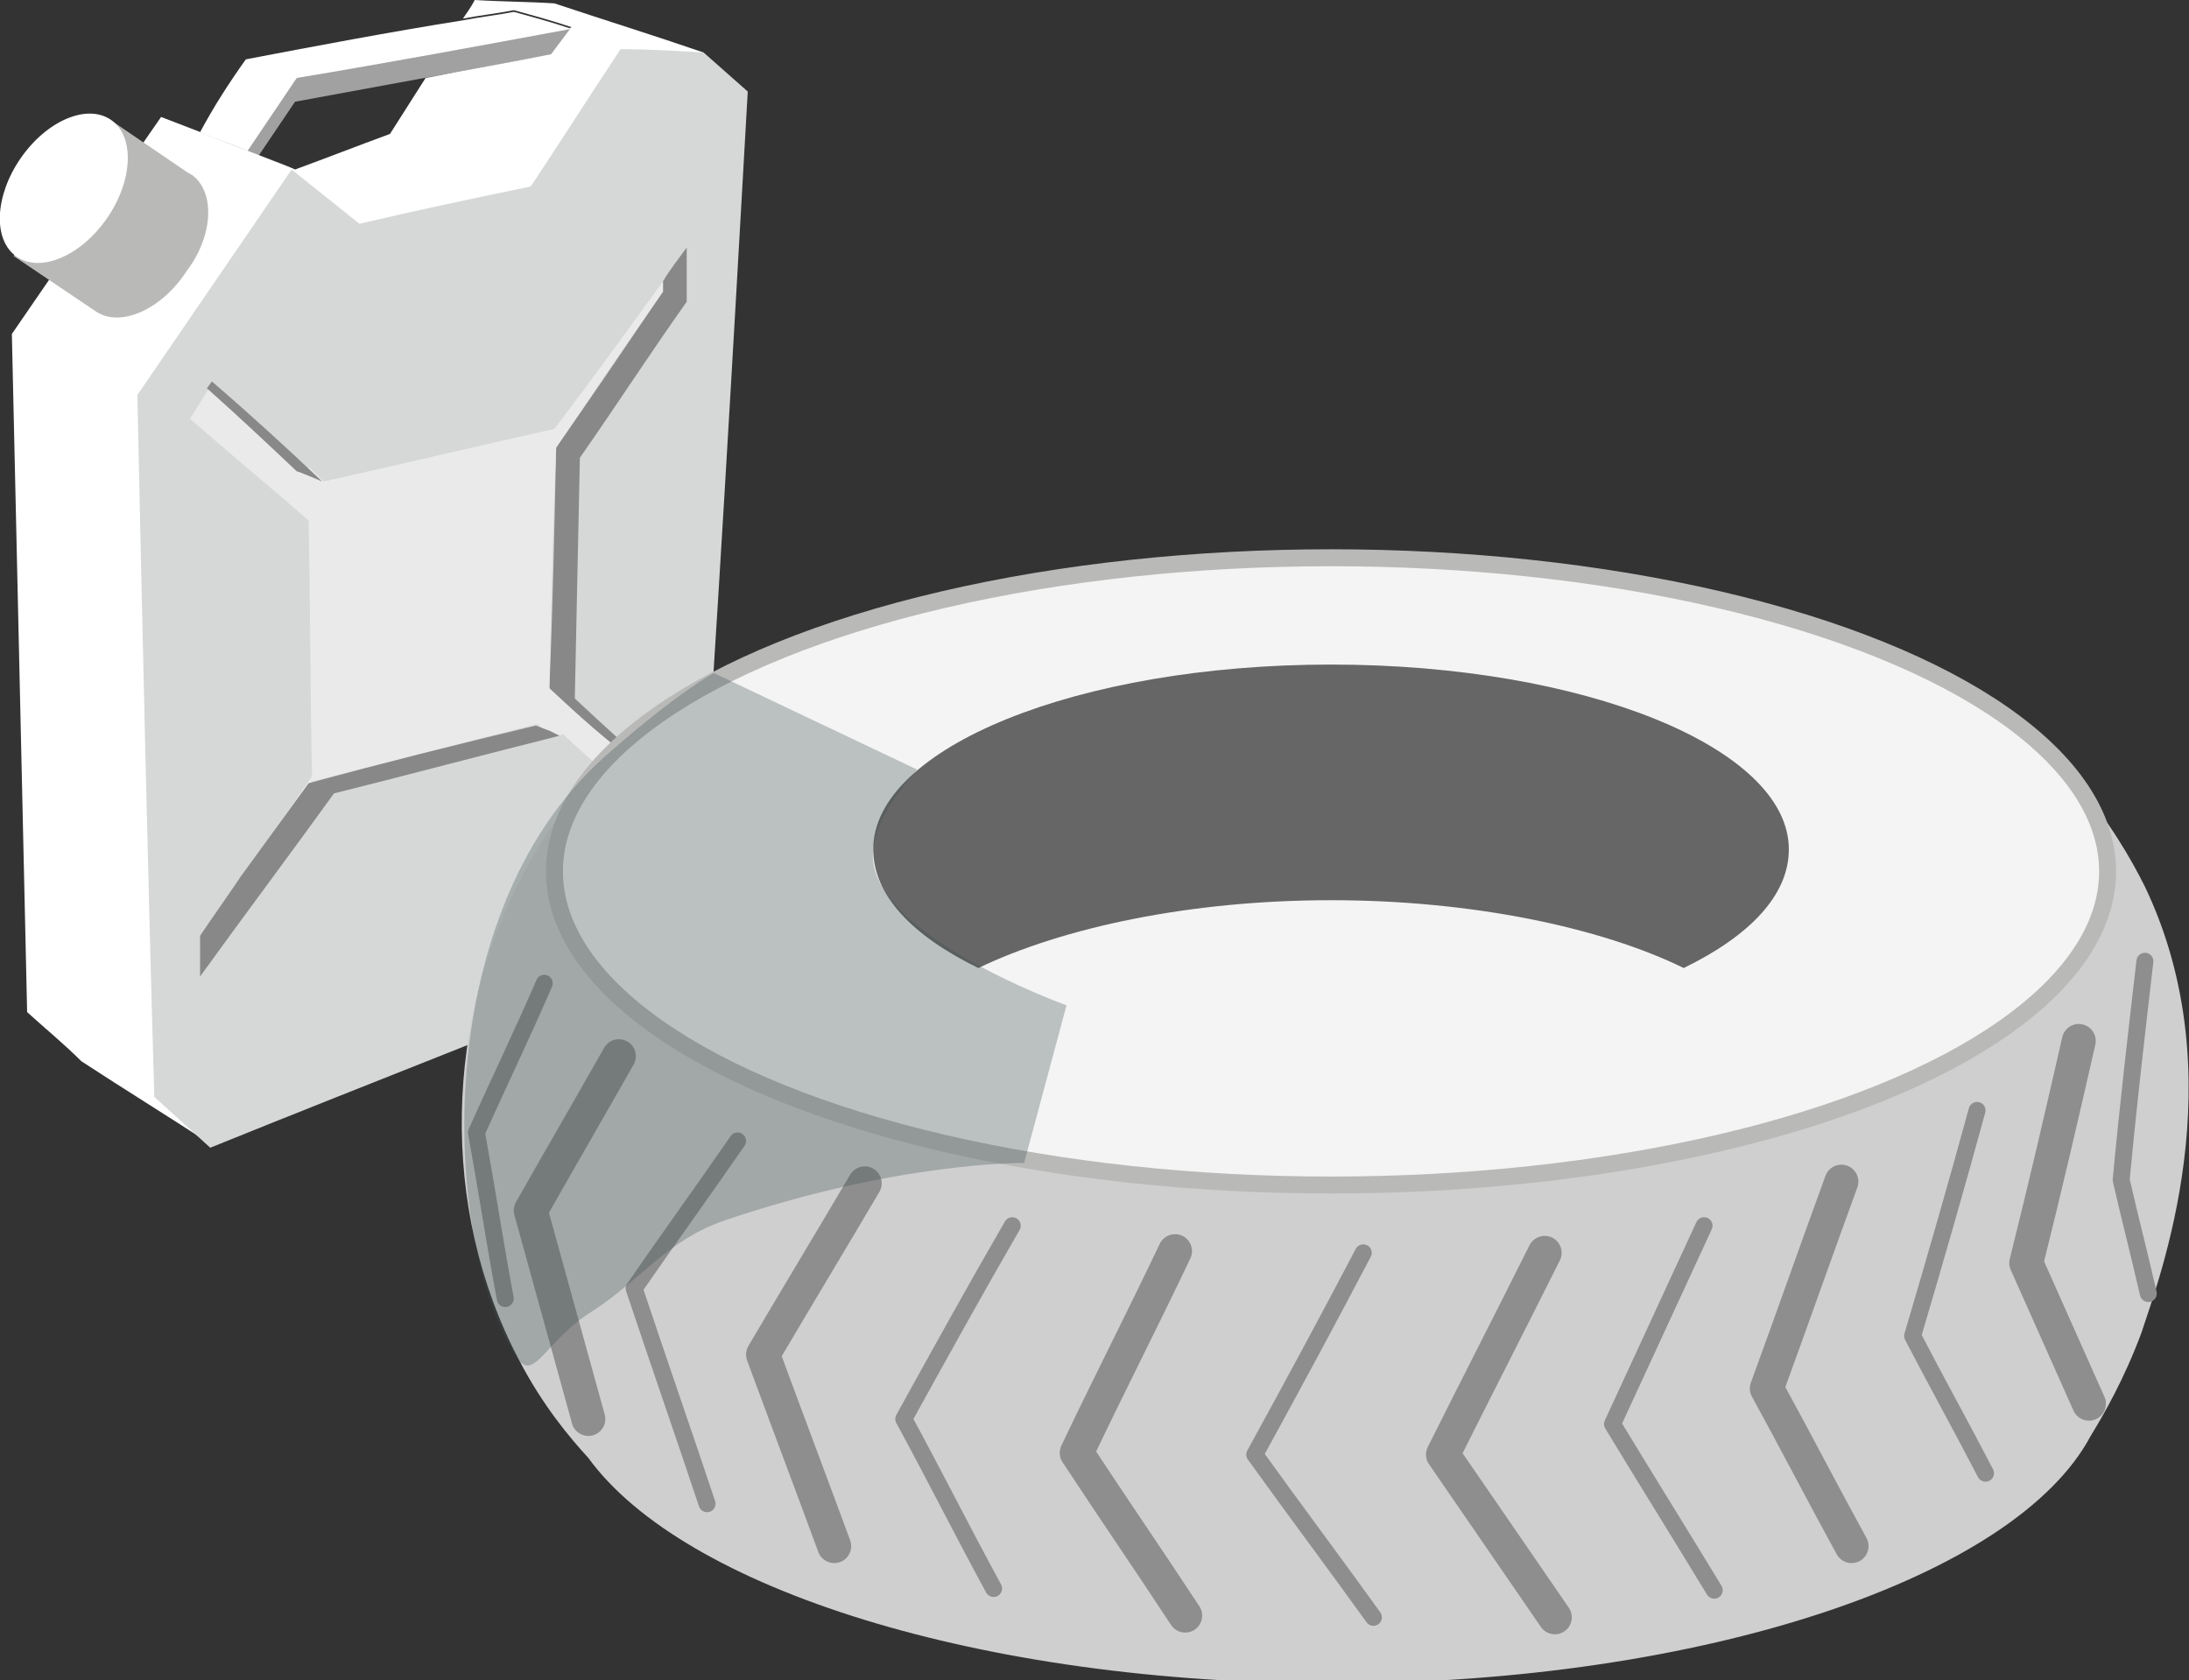 <?xml version="1.0" encoding="utf-8"?>
<!-- Generator: Adobe Illustrator 27.1.1, SVG Export Plug-In . SVG Version: 6.00 Build 0)  -->
<svg version="1.0" id="Layer_2_00000111159080616080660610000007135325453024812425_"
	 xmlns="http://www.w3.org/2000/svg" xmlns:xlink="http://www.w3.org/1999/xlink" x="0px" y="0px" viewBox="0 0 129.1 99.1"
	 style="enable-background:new 0 0 129.1 99.1;" xml:space="preserve">
<rect x="0" y="0" width="129.1" height="99.1" fill="#333333" stroke="none"/>
<style type="text/css">
	.st0{fill:#A1A1A1;}
	.st1{fill:#FFFFFF;}
	.st2{fill:#D6D8D8;}
	.st3{fill:#B9B9B8;}
	.st4{fill:#898888;}
	.st5{fill:#EAEAEA;}
	.st6{fill:#CFCFCF;}
	.st7{fill:#F4F4F4;stroke:#B9B9B8;stroke-miterlimit:10;}
	.st8{fill:#666666;}
	.st9{fill:none;stroke:#8E8E8E;stroke-linecap:round;stroke-linejoin:round;}
	.st10{fill:none;stroke:#8E8E8E;stroke-width:2;stroke-linecap:round;stroke-linejoin:round;}
	.st11{opacity:0.31;fill:#405151;enable-background:new    ;}
</style>
<g id="pneus">
	<g>
		<path class="st0" d="M14.5,5c6.4-1.1,12.9-2.3,19.3-3.4V3c-5.5,1-11,2-16.4,3l-2.9,4.3c-0.9-0.4-1.9-0.7-2.8-1.1
			C12.6,7.8,13.5,6.4,14.5,5L14.5,5z"/>
		<path class="st1" d="M41.5,3.1c-2.9-1-5.8-1.9-8.8-2.9C31.2,0.1,29.6,0.1,28,0c-0.2,0.4-0.5,0.8-0.7,1.1c1-0.2,2-0.3,3-0.5
			c1.1,0.3,2.2,0.6,3.4,1l-1.2,1.6c-2.5,0.5-4.9,0.9-7.4,1.4c-0.7,1.1-1.4,2.2-2.1,3.3c-1.9,0.7-3.7,1.4-5.6,2.1
			c-0.1-0.1-5.2-2-5.3-2.1c0,0-2.6-1-2.6-1c-3,4.3-5.9,8.6-8.8,12.8c0.3,13.4,0.6,26.7,0.9,40c1.1,1,2.2,1.9,3.2,2.9
			c2.6,1.7,5.2,3.3,7.8,5c6-5.1,12.1-10.2,18.1-15.3c0.7-1.3,1.3-2.5,2-3.8C35.6,33.3,38.6,18.2,41.5,3.1L41.5,3.1z"/>
		<path class="st2" d="M44.1,5.4l-2.6-2.3c-1.6-0.1-3.3-0.2-4.9-0.2c-1.8,2.7-3.5,5.4-5.3,8.1c-3.4,0.7-6.7,1.4-10.1,2.2l-4-3.2
			c-3,4.4-6.1,8.9-9.1,13.3c0.3,13.8,0.6,27.6,1,41.4l3.3,3c8.9-3.6,17.9-7.1,26.8-10.7c0.7-1.3,1.4-2.6,2-4
			C42.3,37.1,43.2,21.3,44.1,5.4L44.1,5.4z"/>
		<path class="st3" d="M11.3,10.3c-0.1,0-0.1-0.1-0.2-0.1L6.4,7l-5.6,8.1l4.9,3.3c0,0,0,0,0,0c0,0,0,0,0,0l0,0l0,0
			c1.4,0.9,3.8-0.1,5.3-2.4C12.6,13.9,12.7,11.3,11.3,10.3L11.3,10.3z"/>
		<ellipse transform="matrix(0.567 -0.824 0.824 0.567 -7.538 7.943)" class="st1" cx="3.8" cy="11.1" rx="4.9" ry="3.1"/>
		<g>
			<path class="st4" d="M40.5,17.8v-3.2c-0.5,0.7-1,1.3-1.4,2v0.6c-2.1,3.1-4.2,6.2-6.3,9.2c-0.1,4.7-0.2,9.5-0.4,14.2
				c1.7,1.6,3.4,3.1,5.1,4.7c0,0.8,0,1.5,0.1,2.3c0.5,0.4,1,0.9,1.5,1.3c0-1-0.1-2-0.1-3c-1.7-1.6-3.4-3.1-5.1-4.7L34.2,27
				C36.3,24,38.3,20.9,40.5,17.8L40.5,17.8z"/>
			<path class="st5" d="M32.4,40.6c0.1-4.7,0.2-9.5,0.4-14.2c2.1-3.1,4.2-6.2,6.3-9.2v-0.6c-2.1,2.9-4.2,5.8-6.4,8.7
				c-4.5,1-9.1,2.1-13.6,3.1c-0.3-0.3-0.6-0.5-0.8-0.8c-0.2,0-0.4,0.1-0.6,0.1c-1.8-1.6-3.5-3.2-5.3-4.9c-0.4,0.6-0.8,1.3-1.2,1.9
				c2.3,2,4.7,4,7,6c0.1,5,0.1,10.1,0.2,15.1c-1.3,1.9-2.7,3.8-4,5.8c1.3-1.8,2.7-3.7,4-5.5c4.4-1.1,8.9-2.3,13.3-3.4
				c0.3,0.3,0.6,0.5,0.9,0.8c0.2,0,0.4-0.1,0.6-0.2c1.5,1.4,3.1,2.8,4.7,4.2c0-0.8,0-1.5-0.1-2.3C35.8,43.7,34.1,42.2,32.4,40.6
				L32.4,40.6z"/>
			<path class="st4" d="M19,28.4c-2.1-2-4.3-4-6.5-5.9c-0.1,0.1-0.2,0.3-0.3,0.4c1.8,1.6,3.5,3.2,5.3,4.9C17.6,27.8,19,28.4,19,28.4
				z"/>
			<path class="st4" d="M18.2,46.2c-1.3,1.8-2.7,3.7-4,5.5c-0.8,1.2-1.6,2.3-2.4,3.5v2.4c2.6-3.6,5.3-7.2,7.9-10.8
				c4.4-1.1,8.9-2.3,13.3-3.4c-0.2-0.1-0.4-0.2-0.6-0.3c-0.3-0.1-0.5-0.2-0.8-0.3C27,43.9,22.6,45,18.2,46.2L18.2,46.2z"/>
		</g>
		<path class="st1" d="M14.5,3.5c4.2-0.8,8.4-1.6,12.8-2.3c1-0.2,2-0.3,3-0.5c1.1,0.3,2.2,0.6,3.4,1c-5.4,1-10.8,2-16.2,2.9
			l-2.9,4.3c-0.9-0.4-1.9-0.7-2.8-1.1C12.6,6.3,13.5,4.9,14.5,3.5L14.5,3.5z"/>
	</g>
	<g>
		<path class="st6" d="M126.5,52.3c-0.8-1.6-2.1-3.9-4.2-6.3c-28.9-0.3-57.8-0.6-86.7-0.9c-1.5,1.5-3.2,3.5-4.6,6.2
			c-4.8,8.7-5.1,20-0.4,28.9c1.4,2.7,3,4.6,4.1,5.8l0,0c5.6,7.7,23.1,13.3,43.9,13.3c22,0,40.3-6.3,44.7-14.6l0,0
			c0.8-1.3,2-3.4,3-6.1C127.3,75.5,131.9,63.6,126.5,52.3L126.5,52.3z"/>
		<ellipse class="st7" cx="78.5" cy="51.4" rx="45.8" ry="18.5"/>
		<g>
			<path class="st8" d="M99.3,57.1c3.9-1.9,6.2-4.3,6.2-7c0-6-12.1-10.9-27-10.9s-27,4.9-27,10.9c0,2.7,2.3,5.1,6.2,7
				c5-2.4,12.5-4,20.8-4S94.4,54.7,99.3,57.1z"/>
		</g>
		<g>
			<path class="st9" d="M80.4,73.9c-2.1,4-4.2,7.9-6.4,11.9c2.3,3.2,4.7,6.4,7,9.6"/>
			<path class="st10" d="M91.1,73.9c-2,4-4,7.9-6,11.9c2.2,3.2,4.4,6.4,6.6,9.6"/>
			<path class="st9" d="M100.5,72.3c-1.8,3.9-3.6,7.8-5.4,11.7c2,3.3,4,6.5,6,9.8"/>
			<path class="st10" d="M108.6,69.7c-1.5,4.1-2.9,8.1-4.4,12.2c1.7,3.1,3.3,6.2,5,9.3"/>
			<path class="st9" d="M116.6,65.5c-1.2,4.4-2.5,8.9-3.8,13.3c1.4,2.7,2.9,5.4,4.3,8.1"/>
			<path class="st10" d="M122.6,61.4c-1,4.4-2,8.7-3.1,13.1l3.7,8.3"/>
			<path class="st9" d="M126.5,56.7c-0.5,4.3-1,8.6-1.4,12.9c0.5,2.2,1.1,4.5,1.6,6.7"/>
			<path class="st10" d="M69.3,73.8c-1.9,4-3.9,7.9-5.8,11.9c2.1,3.2,4.3,6.4,6.4,9.6"/>
			<path class="st9" d="M59.7,72.3c-2.2,3.8-4.3,7.6-6.4,11.4c1.8,3.3,3.5,6.7,5.3,10"/>
			<path class="st10" d="M51,69.8c-2,3.4-4,6.7-6,10.1c1.4,3.8,2.8,7.5,4.2,11.3"/>
			<path class="st9" d="M41.7,88.7c-1.4-4.2-2.9-8.5-4.3-12.7c2-2.9,4.1-5.8,6.1-8.7"/>
			<path class="st10" d="M36.5,62.3c-1.7,3-3.5,6.1-5.2,9.1l3.4,12.3"/>
			<path class="st9" d="M29.8,76.6c-0.6-3.2-1.1-6.5-1.7-9.8c1.3-2.9,2.7-5.8,4-8.8"/>
		</g>
	</g>
	<path class="st11" d="M42.1,39.7l12,5.7c0,0-2.4,2.5-2.6,4.7c-0.6,4.9,11.4,9.2,11.4,9.2l-2.5,9.3c0,0-7.4-0.1-17.7,3.4
		c-3.4,1.2-4.8,3.4-7.7,5.3c-2.8,1.7-3.5,4.3-4.5,2.8c-4.2-6.1-5.6-25.9,5.2-35.5C40,40.8,42.1,39.7,42.1,39.7"/>
</g>
</svg>
